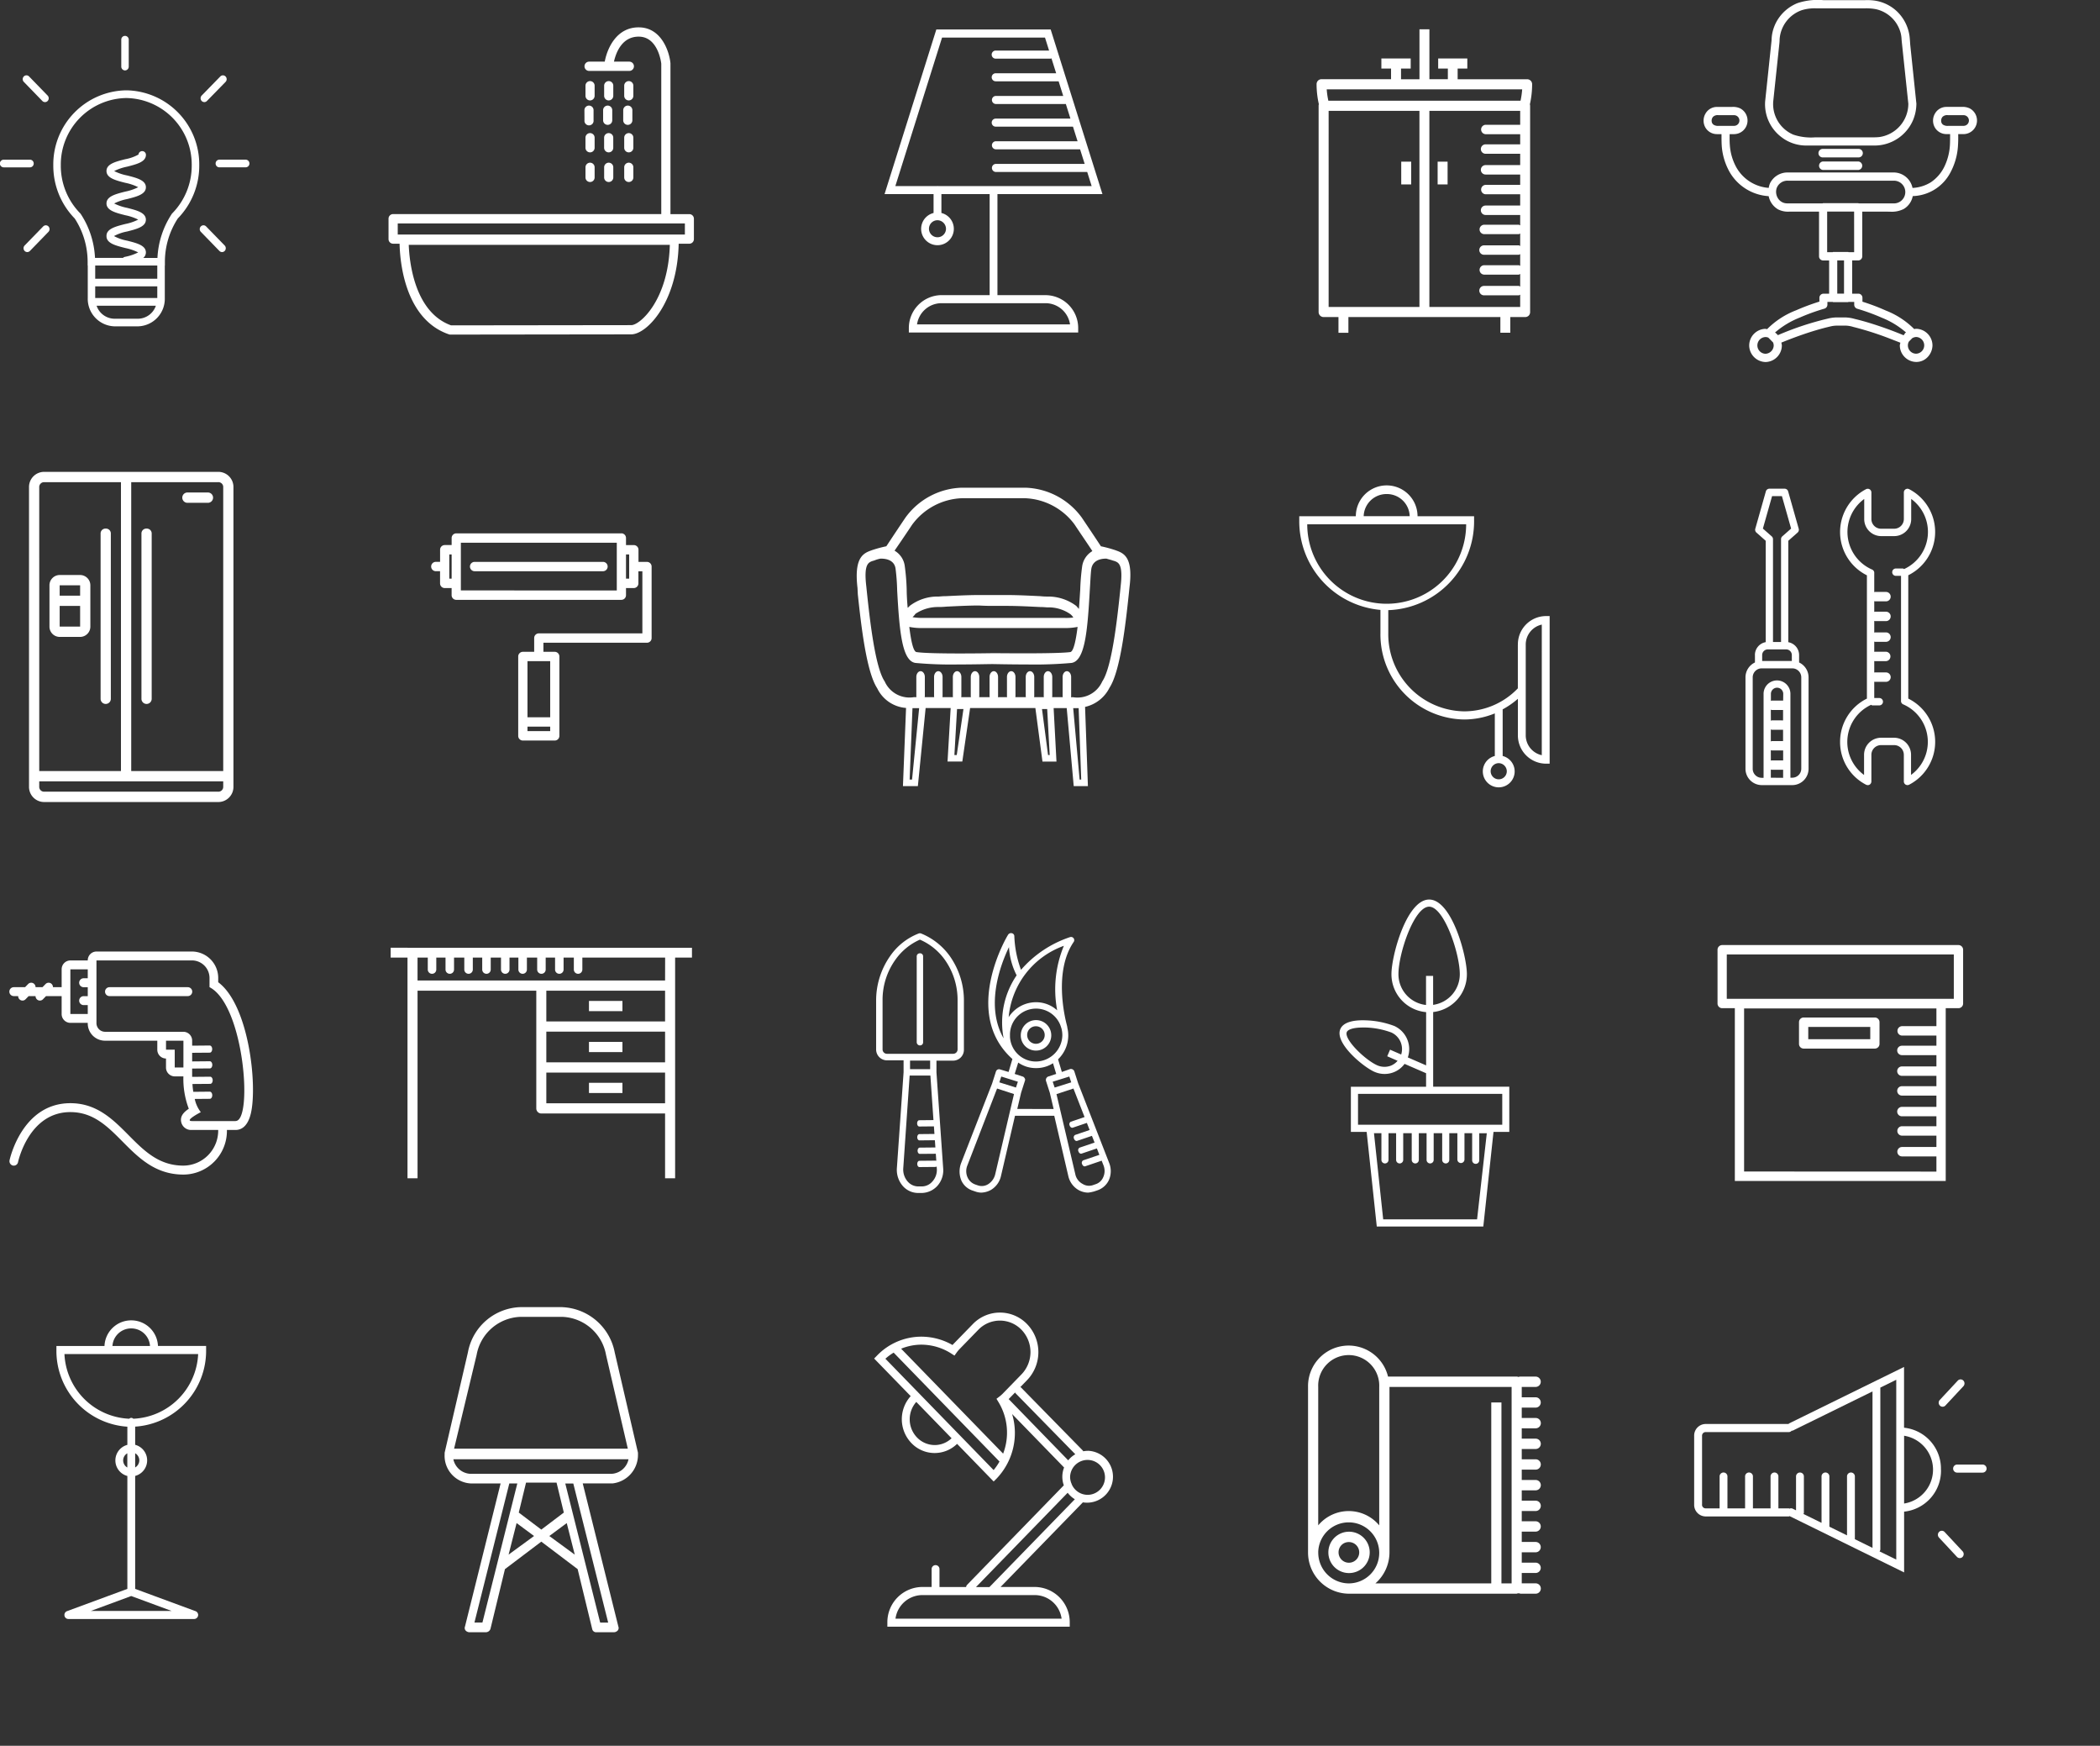 <svg xmlns="http://www.w3.org/2000/svg" xmlns:xlink="http://www.w3.org/1999/xlink" width="148" height="123" viewBox="0 0 148 123"><rect x="0" y="0" width="148" height="123" fill="#333333" stroke="none"/><defs><clipPath id="a"><rect width="140" height="115" fill="#fff"/></clipPath></defs><g transform="translate(3 2)"><g transform="translate(-3 -2)" clip-path="url(#a)"><path d="M130.9,97.39a2.9,2.9,0,0,0-2.6-2.956V90.153l-8.1,3.977c-.018.009-.022.03-.037.042H114.3a.817.817,0,0,0-.792.836v4.843a.816.816,0,0,0,.792.834h5.879c.022,0,.035-.018.055-.022l8.07,3.966v-4.281a2.9,2.9,0,0,0,2.6-2.958m-16.839,2.461V95.008a.253.253,0,0,1,.239-.266h5.879a.268.268,0,0,0,.2-.1c.022,0,.044.007.065,0l5.629-2.765V102.9l-1.243-.611V97.883a.277.277,0,1,0-.553,0v4.136l-1.243-.611V97.883a.277.277,0,1,0-.553,0v3.254l-1.273-.625c.008-.027.029-.045.029-.074V97.884a.277.277,0,1,0-.553,0v2.371l-.239-.118a.26.26,0,0,0-.222,0c-.017,0-.027-.019-.045-.019h-.737V97.883a.277.277,0,1,0-.553,0v2.233h-1.242V97.883a.277.277,0,1,0-.553,0v2.233h-1.243V97.883a.277.277,0,1,0-.553,0v2.233h-1a.254.254,0,0,1-.239-.265m13.689,3.875-1.177-.578a.275.275,0,0,0,.055-.135V91.607l1.122-.551Zm.553-3.947V95a2.418,2.418,0,0,1,0,4.776" transform="translate(5.89 6.158)" fill="#fff"/><path d="M132.933,96.59h-1.79a.284.284,0,0,0,0,.568h1.79a.284.284,0,0,0,0-.568" transform="translate(6.79 6.598)" fill="#fff"/><path d="M130.314,101.045a.272.272,0,0,0-.391-.009.291.291,0,0,0-.008.4l1.266,1.359a.271.271,0,0,0,.2.088.268.268,0,0,0,.191-.079.29.29,0,0,0,.008-.4Z" transform="translate(6.737 6.896)" fill="#fff"/><path d="M130.168,92.9a.272.272,0,0,0,.2-.088l1.266-1.359a.29.29,0,0,0-.008-.4.271.271,0,0,0-.391.009l-1.266,1.359a.289.289,0,0,0,.008.4.268.268,0,0,0,.191.079" transform="translate(6.74 6.214)" fill="#fff"/><path d="M73.609,96.308a1.735,1.735,0,0,0-.309.032c-.009-.014-.006-.032-.018-.044l-4.373-4.461c-.012-.012-.028-.009-.04-.017l.48-.494a2.847,2.847,0,0,0,0-3.941,2.657,2.657,0,0,0-3.832,0L64.2,88.735c-.038.037-.074.077-.108.118a4.443,4.443,0,0,0-2.2-.589,4.348,4.348,0,0,0-3.13,1.341l-.195.2,2.576,2.649a2.427,2.427,0,0,0,.053,3.31,2.262,2.262,0,0,0,3.217.053l2.578,2.652.2-.2a4.65,4.65,0,0,0,1.1-4.553l3.663,3.767a1.778,1.778,0,0,0-.019,1.255l-6.826,7.021a.268.268,0,0,0-.059.145H63.172v-1.249a.277.277,0,1,0-.553,0V105.9h-.676a2.482,2.482,0,0,0-2.444,2.513v.285H72.352v-.285a2.482,2.482,0,0,0-2.445-2.513H67.478l5.8-5.962a1.829,1.829,0,1,0,.333-3.634m-9.6-6.846.218.14.153-.213a2.15,2.15,0,0,1,.211-.253l1.313-1.35a2.114,2.114,0,0,1,3.049,0,2.265,2.265,0,0,1,0,3.135l-1.313,1.35a2.159,2.159,0,0,1-.247.218l-.206.157.136.224a4.145,4.145,0,0,1,.333,3.64l-7.188-7.393a3.741,3.741,0,0,1,1.422-.285,3.922,3.922,0,0,1,2.118.629M62.84,95.9a1.732,1.732,0,0,1-1.25-.532,1.847,1.847,0,0,1-.053-2.505l2.488,2.559a1.725,1.725,0,0,1-1.185.479m4.148,1.763-7.628-7.846a3.888,3.888,0,0,1,.582-.429l7.46,7.673a4.036,4.036,0,0,1-.413.6m1.059-5,.455-.468c.009.014.006.032.018.044l4.223,4.311a1.768,1.768,0,0,0-.5.429Zm3.732,15.471H60.072a1.915,1.915,0,0,1,1.87-1.661h7.965a1.912,1.912,0,0,1,1.871,1.661M66.7,105.9l0,.006h-.954l6.46-6.644a1.8,1.8,0,0,0,.506.457Zm6.906-6.491a1.227,1.227,0,0,1-1.112-.739c-.012-.025-.009-.052-.028-.073a1.271,1.271,0,0,1-.089-.453,1.23,1.23,0,1,1,1.23,1.265" transform="translate(3.039 5.913)" fill="#fff"/><path d="M62.719,14.873a1.152,1.152,0,1,0,.553,0v-1.33h3.4v7.118H63.259a2.318,2.318,0,0,0-2.282,2.348v.285H72.912V23.01a2.318,2.318,0,0,0-2.283-2.348H67.221V13.543h7.4l-3.649-11.6H62.914l-3.649,11.6h3.454ZM63.595,16a.6.6,0,1,1-.6-.616h0a.609.609,0,0,1,.6.616m8.742,6.724H61.553a1.747,1.747,0,0,1,1.706-1.495H70.63a1.748,1.748,0,0,1,1.707,1.495M63.317,2.517h7.256l.287.912H67.1A.285.285,0,0,0,67.1,4h3.873c.021,0,.035-.018.055-.024l.331,1.052H67.1a.284.284,0,0,0,0,.568h4.433l0,0,.324,1.03H67.1a.285.285,0,0,0,0,.569h4.926c.005,0,.008-.005.014-.006l.325,1.034H67.1a.284.284,0,0,0,0,.568h5.444l.324,1.028H67.1a.285.285,0,0,0,0,.569h5.945l.324,1.027H67.1a.285.285,0,0,0,0,.569h6.448l.312.992H63.018c-.008,0-.014-.009-.022-.009s-.013.007-.021.009H60.026Z" transform="translate(3.075 0.133)" fill="#fff"/><path d="M102.455,43.238v3.072a5.235,5.235,0,0,1-3.787,1.62,5.428,5.428,0,0,1-5.344-5.5V40.8a6.259,6.259,0,0,0,6.047-6.331v-.284H95.386a2.175,2.175,0,0,0-4.35,0H87.05v.284a6.269,6.269,0,0,0,5.721,6.314v1.655a5.99,5.99,0,0,0,5.9,6.066,5.752,5.752,0,0,0,2.161-.429v3a1.122,1.122,0,1,0,.553,0V47.805c0-.005-.005-.007-.005-.012a5.88,5.88,0,0,0,1.078-.747V49.6a1.992,1.992,0,0,0,1.961,2.017h.277v-10.4h-.277a1.991,1.991,0,0,0-1.961,2.017M93.212,32.62a1.607,1.607,0,0,1,1.621,1.561H91.59a1.608,1.608,0,0,1,1.622-1.561m-5.6,2.13h11.2a5.6,5.6,0,0,1-11.2,0m14.065,17.416a.569.569,0,1,1-.569-.585.578.578,0,0,1,.569.585m2.465-1.146a1.438,1.438,0,0,1-1.131-1.419V43.238a1.441,1.441,0,0,1,1.131-1.42Z" transform="translate(4.517 2.189)" fill="#fff"/><path d="M9.053,87.08a1.882,1.882,0,0,0-1.885,1.807H3.78v.285a5.352,5.352,0,0,0,5,5.4v1.28a1.134,1.134,0,0,0,0,2.193V106l-4.253,1.569a.285.285,0,0,0-.179.316.279.279,0,0,0,.272.236h8.871a.285.285,0,0,0,.075-.558L9.33,106V98.041a1.134,1.134,0,0,0,0-2.193v-1.28a5.353,5.353,0,0,0,5-5.4v-.285H10.937A1.882,1.882,0,0,0,9.053,87.08m0,.568a1.319,1.319,0,0,1,1.323,1.238H7.729a1.319,1.319,0,0,1,1.324-1.238m-.569,9.3a.578.578,0,0,1,.292-.5v1a.581.581,0,0,1-.292-.5M6.208,107.553l2.844-1.05,2.844,1.05ZM9.622,96.944a.581.581,0,0,1-.292.5v-1a.578.578,0,0,1,.292.5M9.2,94.012a.2.2,0,0,0-.287,0,4.781,4.781,0,0,1-4.567-4.556h9.423A4.783,4.783,0,0,1,9.2,94.012" transform="translate(0.196 5.948)" fill="#fff"/><path d="M5.991,18.032V18.3H6v2.285a1.94,1.94,0,0,0,1.865,2h1.7a1.939,1.939,0,0,0,1.864-2V18.3h.007v-.271a5.607,5.607,0,0,1,.911-3.045,5.328,5.328,0,0,0,1.511-3.742A5.222,5.222,0,0,0,8.712,5.957a5.221,5.221,0,0,0-5.141,5.288A5.322,5.322,0,0,0,5.08,14.986a5.6,5.6,0,0,1,.911,3.046M10.9,20.589v0H6.525v-.819H10.9Zm-1.338,1.46h-1.7a1.345,1.345,0,0,1-1.24-.917H10.8a1.344,1.344,0,0,1-1.239.917M10.9,19.232H6.525V18.3H10.9ZM8.712,6.5a4.687,4.687,0,0,1,4.615,4.748,4.785,4.785,0,0,1-1.373,3.377l-.019.018-.015.024a6.161,6.161,0,0,0-1.009,3.1h-1a.5.5,0,0,0,.186-.387c0-.5-.645-.66-1.329-.832a3.156,3.156,0,0,1-.92-.322,3.164,3.164,0,0,1,.921-.322c.683-.173,1.327-.337,1.327-.834s-.645-.66-1.327-.833a3.558,3.558,0,0,1-.908-.308,3.479,3.479,0,0,1,.907-.309c.684-.172,1.329-.337,1.329-.833s-.645-.66-1.329-.833a3.479,3.479,0,0,1-.907-.309,3.605,3.605,0,0,1,.907-.308C9.457,11.16,10.1,11,10.1,10.5a.263.263,0,0,0-.525-.02,2.95,2.95,0,0,1-.928.329c-.683.172-1.327.335-1.327.832s.645.66,1.327.833a3.57,3.57,0,0,1,.908.309,3.57,3.57,0,0,1-.908.309c-.683.173-1.327.335-1.327.833s.645.66,1.327.833a3.6,3.6,0,0,1,.908.308,3.474,3.474,0,0,1-.908.309c-.683.173-1.327.337-1.327.835v.025c0,.5.644.66,1.326.833a3.614,3.614,0,0,1,.908.308,3.5,3.5,0,0,1-.908.309l-.085.022c-.032.009-.047.037-.073.056H6.511a6.161,6.161,0,0,0-1.009-3.1l-.015-.022-.019-.018A4.78,4.78,0,0,1,4.1,11.245,4.688,4.688,0,0,1,8.712,6.5" transform="translate(0.185 0.407)" fill="#fff"/><path d="M2.376,10.8a.267.267,0,0,0-.263-.27H.263a.27.27,0,0,0,0,.541h1.85a.267.267,0,0,0,.263-.27" transform="translate(0 0.72)" fill="#fff"/><path d="M8.388,4.8a.267.267,0,0,0,.263-.27v-1.9a.263.263,0,1,0-.526,0v1.9a.267.267,0,0,0,.263.27" transform="translate(0.422 0.161)" fill="#fff"/><path d="M2.962,14.938,1.654,16.282a.279.279,0,0,0,0,.384.259.259,0,0,0,.372,0l1.307-1.346a.274.274,0,0,0,0-.381.257.257,0,0,0-.371,0" transform="translate(0.082 1.015)" fill="#fff"/><path d="M2.906,6.776a.259.259,0,0,0,.372,0,.277.277,0,0,0,0-.382L1.97,5.048a.257.257,0,0,0-.371,0,.275.275,0,0,0,0,.382Z" transform="translate(0.079 0.339)" fill="#fff"/><path d="M14.446,10.8a.267.267,0,0,0,.263.27h1.85a.27.27,0,0,0,0-.541h-1.85a.267.267,0,0,0-.263.27" transform="translate(0.75 0.72)" fill="#fff"/><path d="M14.769,16.666a.259.259,0,0,0,.372,0,.279.279,0,0,0,0-.384l-1.309-1.344a.258.258,0,0,0-.372,0,.275.275,0,0,0,0,.381Z" transform="translate(0.694 1.015)" fill="#fff"/><path d="M13.7,6.855a.257.257,0,0,0,.186-.079L15.2,5.431a.275.275,0,0,0,0-.382.257.257,0,0,0-.371,0L13.517,6.393a.277.277,0,0,0,0,.382.257.257,0,0,0,.186.079" transform="translate(0.697 0.339)" fill="#fff"/><path d="M93.6,68.232a6.248,6.248,0,0,0-1.988-.394c-.687-.028-1.562.056-1.805.61-.429.979,1.586,2.649,2.38,3.008a1.8,1.8,0,0,0,.737.16,1.746,1.746,0,0,0,.615-.111,1.717,1.717,0,0,0,.792-.6l1.517.659v.955h-5.3V75.7h1.112l.713,6.665h7.508L100.6,75.7h1.112V72.515H96.347V67.253a2.677,2.677,0,0,0,2.376-2.67c0-1.311-1.073-5.256-2.658-5.256s-2.658,3.945-2.658,5.256a2.677,2.677,0,0,0,2.444,2.677v3.751l-1.29-.561a1.794,1.794,0,0,0-.959-2.218m5.84,13.626H92.825l-.649-6.068H92.7v1.88a.248.248,0,1,0,.5,0v-1.88h.536v1.88a.248.248,0,1,0,.5,0v-1.88h.6v1.88a.248.248,0,1,0,.5,0v-1.88h.547v1.88a.248.248,0,1,0,.5,0v-1.88h.6v1.88a.248.248,0,1,0,.5,0v-1.88h.57v1.852a.248.248,0,1,0,.5,0V75.791h.549c0,.007-.007.012-.007.02V77.7a.248.248,0,1,0,.5,0V75.811c0-.009-.007-.013-.007-.02h.539Zm1.775-6.665H91.051V73.019h10.165ZM93.9,64.583c0-1.456,1.108-4.753,2.162-4.753s2.162,3.3,2.162,4.753a2.179,2.179,0,0,1-1.88,2.165V64.706h-.5v2.05A2.179,2.179,0,0,1,93.9,64.583m-.533,6.448A1.277,1.277,0,0,1,92.391,71c-.849-.382-2.35-1.835-2.129-2.341.067-.153.4-.316,1.12-.316.067,0,.138,0,.212,0a5.705,5.705,0,0,1,1.805.351,1.281,1.281,0,0,1,.694,1.552l-.784-.341-.2.465.731.318a1.2,1.2,0,0,1-.475.343" transform="translate(4.657 4.052)" fill="#fff"/><path d="M47.239,14.964H45.9l0-10.633c-.083-.848-.641-2.467-2.149-2.524-1.613-.064-2.3,1.433-2.482,2.413h-1.1a.327.327,0,0,0,0,.654H43a.327.327,0,0,0,0-.654H41.918c.135-.6.556-1.805,1.805-1.76,1.324.051,1.524,1.859,1.53,1.9v10.6h-18.9a.324.324,0,0,0-.322.327v1.434a.324.324,0,0,0,.322.327h.458c.019,1.091.3,5.3,3.475,6.385a.288.288,0,0,0,.1.018l12.744-.016c1.119,0,3.261-2.259,3.35-6.387h.751a.324.324,0,0,0,.322-.327V15.291a.324.324,0,0,0-.322-.327m-4.1,7.821-12.69.016c-2.617-.94-2.945-4.573-2.984-5.673H45.856c-.106,3.891-2.1,5.657-2.718,5.657M46.917,16.4H26.68v-.781H46.917Z" transform="translate(1.351 0.123)" fill="#fff"/><path d="M39.16,8A.322.322,0,1,0,39.8,8V7.287a.322.322,0,1,0-.644,0Z" transform="translate(2.032 0.475)" fill="#fff"/><path d="M40.408,8a.322.322,0,1,0,.644,0V7.287a.322.322,0,1,0-.644,0Z" transform="translate(2.097 0.475)" fill="#fff"/><path d="M41.754,8A.322.322,0,1,0,42.4,8V7.287a.322.322,0,1,0-.644,0Z" transform="translate(2.167 0.475)" fill="#fff"/><path d="M39.55,6.71a.324.324,0,0,0,.322-.327V5.671a.322.322,0,1,0-.644,0v.713a.324.324,0,0,0,.322.327" transform="translate(2.035 0.365)" fill="#fff"/><path d="M40.8,6.71a.324.324,0,0,0,.322-.327V5.671a.322.322,0,1,0-.644,0v.713a.324.324,0,0,0,.322.327" transform="translate(2.1 0.365)" fill="#fff"/><path d="M42.144,6.71a.324.324,0,0,0,.322-.327V5.671a.322.322,0,1,0-.644,0v.713a.324.324,0,0,0,.322.327" transform="translate(2.17 0.365)" fill="#fff"/><path d="M39.872,9.1a.322.322,0,1,0-.645,0v.713a.322.322,0,1,0,.645,0Z" transform="translate(2.035 0.6)" fill="#fff"/><path d="M41.12,9.1a.322.322,0,1,0-.644,0v.713a.322.322,0,1,0,.644,0Z" transform="translate(2.1 0.6)" fill="#fff"/><path d="M42.466,9.1a.322.322,0,1,0-.644,0v.713a.322.322,0,1,0,.644,0Z" transform="translate(2.17 0.6)" fill="#fff"/><path d="M39.55,10.729a.324.324,0,0,0-.322.326v.714a.322.322,0,1,0,.644,0v-.714a.324.324,0,0,0-.322-.326" transform="translate(2.035 0.733)" fill="#fff"/><path d="M40.8,10.729a.324.324,0,0,0-.322.326v.714a.322.322,0,1,0,.644,0v-.714a.324.324,0,0,0-.322-.326" transform="translate(2.1 0.733)" fill="#fff"/><path d="M42.144,10.729a.324.324,0,0,0-.322.326v.714a.322.322,0,1,0,.644,0v-.714a.324.324,0,0,0-.322-.326" transform="translate(2.17 0.733)" fill="#fff"/><path d="M88.354,7.323V21.851a.353.353,0,0,0,.351.356h1.048v1.108h.7V22.206h10.71v1.107h.7V22.207h1.049a.353.353,0,0,0,.248-.1.357.357,0,0,0,.1-.252V7.324a.4.4,0,0,0-.017-.107,6.43,6.43,0,0,0,.159-1.41.352.352,0,0,0-.35-.356h-4.9V4.7h.682V3.99H96.78V4.7h.682v.749h-1.3V1.932h-.7V5.451h-1.3V4.7h.682V3.99H92.777V4.7h.682v.749h-4.9a.347.347,0,0,0-.248.1.356.356,0,0,0-.1.252,6.351,6.351,0,0,0,.16,1.409.373.373,0,0,0-.018.107M95.46,21.494h-6.4V7.679h6.4Zm.7,0V7.679h6.4V8.66h-2.44a.332.332,0,0,0,0,.663h2.44v.715h-2.44a.332.332,0,0,0,0,.664h2.44V11.5h-2.44a.332.332,0,0,0,0,.664h2.44v.729h-2.44a.332.332,0,0,0,0,.663h2.44v.794h-2.44a.332.332,0,0,0,0,.664h2.44v.734c-.037-.015-.066-.046-.108-.046h-2.441a.332.332,0,0,0,0,.663h2.441c.042,0,.072-.03.108-.045V17.2c-.037-.016-.066-.046-.108-.046h-2.441a.332.332,0,0,0,0,.664h2.441c.042,0,.072-.031.108-.046V18.6c-.037-.015-.066-.046-.108-.046h-2.441a.332.332,0,0,0,0,.663h2.441c.042,0,.072-.031.108-.046v.887c-.037-.015-.066-.046-.108-.046h-2.441a.332.332,0,0,0,0,.664h2.441c.042,0,.072-.031.108-.046v.867ZM102.7,6.164a5.656,5.656,0,0,1-.115.8H89.04a5.531,5.531,0,0,1-.115-.8Z" transform="translate(4.577 0.132)" fill="#fff"/><rect width="0.702" height="1.604" transform="translate(101.319 11.39)" fill="#fff"/><rect width="0.702" height="1.604" transform="translate(98.754 11.39)" fill="#fff"/><path d="M67.143,71.143a.227.227,0,0,0-.292.159l-.27.845-2.182,5.6a1.663,1.663,0,0,0,.022,1.233,1.322,1.322,0,0,0,.81.708l.2.068a1.266,1.266,0,0,0,.383.068,1.5,1.5,0,0,0,.675-.183,1.522,1.522,0,0,0,.719-.983l.99-4.249h2.766l.991,4.249a1.515,1.515,0,0,0,.719.983,1.419,1.419,0,0,0,.674.183,2.332,2.332,0,0,0,.45-.091l.2-.068a1.38,1.38,0,0,0,.809-.709,1.561,1.561,0,0,0,.023-1.234l-2.182-5.6-.27-.845a.257.257,0,0,0-.292-.16l-.586.206-.268-.891a2.333,2.333,0,0,0,.719-1.691,2.273,2.273,0,0,0-.068-.548v-.022a.237.237,0,0,0-.022-.092v-.023c-.18-.662-.921-3.861.472-5.894a.225.225,0,0,0-.247-.343,7.85,7.85,0,0,0-3.465,2.308,7.608,7.608,0,0,1-.471-2.376.215.215,0,0,0-.181-.205.244.244,0,0,0-.247.092c-.045.044-3.329,5.527.292,8.772l-.27.914Zm-.338,7.379a1.135,1.135,0,0,1-.5.708.844.844,0,0,1-.7.092l-.2-.068a.933.933,0,0,1-.54-.48,1.066,1.066,0,0,1-.023-.869l2.092-5.414,1.193.388Zm1.553-4.593.269-1.142.27-.845a.182.182,0,0,0-.023-.183.229.229,0,0,0-.134-.114l-.564-.183.248-.8a2.162,2.162,0,0,0,1.259.389,2.194,2.194,0,0,0,1.193-.343l.225.754-.563.183a.263.263,0,0,0-.158.3l.271.845.269,1.142Zm3.958-1.438L73.1,74.5l-.969.329a.2.2,0,0,0-.084.262c.038.116.139.188.223.158l.992-.337.195.5-1.019.346a.2.2,0,0,0-.084.262c.038.116.139.188.223.158l1.042-.354.187.473-1.054.358a.2.2,0,0,0-.084.263c.038.115.138.187.223.157l1.077-.364.176.451-1.136.386a.2.2,0,0,0-.084.263c.038.115.139.187.223.157l1.153-.391.005-.005.124.317a1.062,1.062,0,0,1-.022.867.872.872,0,0,1-.541.48l-.2.068a.849.849,0,0,1-.7-.091,1,1,0,0,1-.518-.686l-1.327-5.643Zm-.291-.846.135.41-1.169.366-.137-.411Zm-4.635-2.7c-1.3-2.284-.225-5.163.383-6.419a5,5,0,0,0,.54,1.988,5.9,5.9,0,0,0-.923,4.409Zm4.252-6.51a7.994,7.994,0,0,0-.472,4.546,2.212,2.212,0,0,0-1.507-.572,2.3,2.3,0,0,0-1.912,1.052,5.9,5.9,0,0,1,3.892-5.026m-3.8,6.443v-.138a1.839,1.839,0,0,1,3.6-.57c0,.022.023.045.023.067a1.85,1.85,0,0,1,.068.5,1.883,1.883,0,0,1-1.868,1.85,1.833,1.833,0,0,1-1.822-1.712M68.4,72.01l-.136.411-1.17-.366.135-.41Z" transform="translate(3.336 4.204)" fill="#fff"/><path d="M69.449,69.425a1.074,1.074,0,1,0-1.057-1.074,1.064,1.064,0,0,0,1.057,1.074m0-1.714a.618.618,0,1,1-.607.616.609.609,0,0,1,.607-.616" transform="translate(3.549 4.596)" fill="#fff"/><path d="M61.875,61.568a.244.244,0,0,0-.179,0,4.348,4.348,0,0,0-2,1.577A5.453,5.453,0,0,0,58.7,66.3v3.427a.765.765,0,0,0,.765.777h1.17v.846l-.472,6.739a1.735,1.735,0,0,0,.427,1.28,1.445,1.445,0,0,0,1.081.48h.247a1.532,1.532,0,0,0,1.08-.48,1.648,1.648,0,0,0,.426-1.28l-.472-6.739v-.824h1.17a.764.764,0,0,0,.765-.776V66.321a5.411,5.411,0,0,0-.989-3.154,4.628,4.628,0,0,0-2.026-1.6m.788,17.479a.984.984,0,0,1-.742.342h-.247a.99.99,0,0,1-.744-.342,1.283,1.283,0,0,1-.315-.937l.451-6.534h1.461l.216,3.139-1,.01c-.084,0-.151.1-.15.223s.068.221.155.22l1.028-.01.037.534-1.059.01c-.085,0-.154.1-.153.223s.072.221.155.22l1.088-.011.035.51-1.1.011c-.085,0-.154.1-.153.222s.072.221.156.22l1.128-.009.034.505c-.012-.005-.022-.021-.037-.021l-1.152.011c-.086,0-.154.1-.153.223s.069.221.155.22l1.153-.01c.023,0,.04-.023.06-.037l.009.13a1.214,1.214,0,0,1-.315.937M61.09,70.524h1.417v.6H61.09Zm3.351-.8a.31.31,0,0,1-.316.319H59.469a.309.309,0,0,1-.315-.319V66.3a4.852,4.852,0,0,1,.9-2.878A4.172,4.172,0,0,1,61.786,62a4.207,4.207,0,0,1,1.755,1.417,4.9,4.9,0,0,1,.9,2.878Z" transform="translate(3.046 4.204)" fill="#fff"/><path d="M61.645,62.872a.215.215,0,0,0-.225.23v6.031a.228.228,0,0,0,.225.229.215.215,0,0,0,.225-.229V63.1a.215.215,0,0,0-.225-.23" transform="translate(3.187 4.295)" fill="#fff"/><path d="M27.361,62.505H26.174V63.2h1.187V78.75h.708V65.532h8.369v8.292a.357.357,0,0,0,.354.359h8.722V78.75h.708V63.2h1.187v-.694H27.361ZM45.514,73.463H37.145V71.3h8.369Zm0-2.883H37.145V68.415h8.369Zm0-2.883H37.145V65.53h8.369Zm0-2.884H28.068V63.2h.722v.841a.3.3,0,1,0,.6,0V63.2h.651v.841a.3.3,0,1,0,.6,0V63.2h.723v.841a.3.3,0,1,0,.6,0V63.2h.663v.841a.3.3,0,1,0,.6,0V63.2h.723v.841a.3.3,0,1,0,.6,0V63.2h.626v.841a.3.3,0,1,0,.6,0V63.2H36.5v.841a.3.3,0,1,0,.6,0V63.2h.661v.841a.3.3,0,1,0,.6,0V63.2h.723v.841a.3.3,0,1,0,.6,0V63.2h5.834Z" transform="translate(1.358 4.27)" fill="#fff"/><rect width="2.359" height="0.719" transform="translate(41.508 70.523)" fill="#fff"/><rect width="2.359" height="0.719" transform="translate(41.508 73.408)" fill="#fff"/><rect width="2.359" height="0.719" transform="translate(41.508 76.291)" fill="#fff"/><path d="M119.513,9.736a2.868,2.868,0,0,0,1.661.518h4.815a2.953,2.953,0,0,0,2.7-1.793,3.039,3.039,0,0,0,.234-1.117.294.294,0,0,0,0-.043.274.274,0,0,0-.006-.06L128.5,3.248c-.011-.1-.018-.205-.025-.31-.009-.137-.02-.275-.037-.411a2.963,2.963,0,0,0-.826-1.668,2.889,2.889,0,0,0-1.673-.823A3.859,3.859,0,0,0,125.3.011h-2.545c-.125,0-.251,0-.38,0a4.567,4.567,0,0,0-1.821.205,2.945,2.945,0,0,0-1.466,1.271,2.882,2.882,0,0,0-.335.943,3.071,3.071,0,0,0-.033.331c0,.068-.007.135-.015.2L118.5,4.917q-.117,1.114-.235,2.223a2.9,2.9,0,0,0,1.25,2.595m-.688-2.516.445-4.2c.006-.062.009-.125.012-.188,0-.045,0-.089.006-.132A2.341,2.341,0,0,1,120.842.719,3.093,3.093,0,0,1,121.87.588h3.419a3.482,3.482,0,0,1,.815.066,2.339,2.339,0,0,1,1.358.914,2.381,2.381,0,0,1,.357.77,2.266,2.266,0,0,1,.06.433c.005.063.011.125.017.188l.032.3c.012.109.023.217.034.327l.394,3.723A2.373,2.373,0,0,1,126.3,9.658a4.633,4.633,0,0,1-.5.018h-3.684c-.1,0-.206,0-.311,0a3.917,3.917,0,0,1-1.561-.192,2.338,2.338,0,0,1-1.414-2.267" transform="translate(6.136 0)" fill="#fff"/><path d="M124.662,9.82h-2.527a.3.3,0,0,0,0,.6h2.527a.3.3,0,0,0,0-.6" transform="translate(6.323 0.671)" fill="#fff"/><path d="M124.662,10.651h-2.527a.3.3,0,0,0,0,.594h2.527a.3.3,0,0,0,0-.594" transform="translate(6.323 0.728)" fill="#fff"/><path d="M115.074,8.969h.329c0,.286,0,.58.02.871a4.432,4.432,0,0,0,.543,1.783,3.423,3.423,0,0,0,2.761,1.716,1.39,1.39,0,0,0,.666.932,1.537,1.537,0,0,0,.773.159h2.111v3.149a.288.288,0,0,0,.286.29h.425V20.21h-.4a.288.288,0,0,0-.285.291v.267a15.456,15.456,0,0,0-1.641.612,5.816,5.816,0,0,0-2.048,1.332.918.918,0,0,0-.107-.025h-.021a1.177,1.177,0,0,0-1.131,1.139v.03c0,.011,0,.022,0,.033a1.18,1.18,0,0,0,1.148,1.136h.022a1.178,1.178,0,0,0,1.132-1.167,1,1,0,0,0-.039-.2c.191-.077.382-.154.575-.228.651-.25,1.251-.457,1.833-.632.365-.109.706-.2,1.036-.276a1.928,1.928,0,0,1,.509-.061h.616a2,2,0,0,1,.5.091c.05.013.1.027.151.038a22.012,22.012,0,0,1,2.294.734c.259.1.516.2.774.3.035.013.069.028.105.043a1.235,1.235,0,0,0-.041.183,1.174,1.174,0,0,0,1.149,1.17h.024a1.084,1.084,0,0,0,.758-.314,1.237,1.237,0,0,0,.37-.825v-.059a1.179,1.179,0,0,0-1.149-1.139H129.1a1.067,1.067,0,0,0-.114.022,5.8,5.8,0,0,0-2-1.307,14.959,14.959,0,0,0-1.65-.624V20.5a.288.288,0,0,0-.285-.291h-.439V17.868h.424a.289.289,0,0,0,.287-.29V14.429h1.46c.082,0,.166,0,.251,0s.181.005.272.005a1.866,1.866,0,0,0,.941-.192,1.357,1.357,0,0,0,.635-.908,3.1,3.1,0,0,0,2.667-1.687,4.553,4.553,0,0,0,.514-1.773,9.03,9.03,0,0,0,.021-.907v0h.381a.957.957,0,0,0,.944-.916.283.283,0,0,0,0-.043.276.276,0,0,0,0-.042.968.968,0,0,0-.521-.816,1.183,1.183,0,0,0-.569-.1h-1.067a.925.925,0,0,0-.808.474.983.983,0,0,0-.005.976.941.941,0,0,0,.809.466h.266c0,.245,0,.5-.011.744a4.017,4.017,0,0,1-.4,1.563,2.811,2.811,0,0,1-.956,1.094,2.709,2.709,0,0,1-1.282.392,1.361,1.361,0,0,0-1.288-1.089c-.065,0-.133,0-.2,0h-7.306a1.368,1.368,0,0,0-1.24.744,1.277,1.277,0,0,0-.1.342,2.859,2.859,0,0,1-2.287-1.456,3.782,3.782,0,0,1-.454-1.554c-.02-.253-.017-.515-.014-.768V8.969h.317a.957.957,0,0,0,.944-.916.285.285,0,0,0,0-.043.278.278,0,0,0,0-.042.968.968,0,0,0-.521-.816,1.183,1.183,0,0,0-.569-.1h-1.067a.925.925,0,0,0-.808.474.983.983,0,0,0-.005.976.938.938,0,0,0,.809.466m.149-.582h-.02a.587.587,0,0,1-.352-.075.317.317,0,0,1-.142-.235.417.417,0,0,1,.094-.325.466.466,0,0,1,.386-.118h1.09a.376.376,0,1,1,.017.752Zm9.526,8.9h-.386c-.015,0-.024-.017-.04-.017h-1.05c-.015,0-.024.015-.039.017h-.387v-2.86h1.9Zm.323-3.439c-.016,0-.022-.015-.039-.015h-2.47c-.015,0-.023.013-.038.015h-2.5a.756.756,0,0,1-.614-.313.854.854,0,0,1-.13-.737.808.808,0,0,1,.809-.548h7.474a.8.8,0,1,1-.02,1.6Zm-1.036,6.361h-.477V17.868h.477Zm-5,3.439a.63.63,0,0,1,.044.209.6.6,0,0,1-.583.587h-.009a.589.589,0,0,1,.014-1.177h.011a.524.524,0,0,1,.19.041Zm9.569-.059.238-.243a.6.6,0,0,1,.275-.083h.011a.589.589,0,0,1-.015,1.177h-.011a.586.586,0,0,1-.566-.59.554.554,0,0,1,.068-.262M128.341,23a1.016,1.016,0,0,0-.1.141c-.768-.322-1.581-.615-2.424-.874-.374-.113-.716-.206-1.047-.284a2.675,2.675,0,0,0-.643-.1H123.5a2.765,2.765,0,0,0-.624.088,21.01,21.01,0,0,0-3.5,1.162,1.18,1.18,0,0,0-.2-.189,6.065,6.065,0,0,1,1.748-1.053,14.014,14.014,0,0,1,1.734-.627.294.294,0,0,0,.209-.281V20.79h.367c.014,0,.021.015.035.015h1.05c.016,0,.022-.013.037-.015h.4v.2a.3.3,0,0,0,.207.279,14.706,14.706,0,0,1,1.745.637,5.937,5.937,0,0,1,1.7,1.037c-.025.021-.056.03-.079.053M131.4,8.386h-.02a.587.587,0,0,1-.352-.075.317.317,0,0,1-.142-.235.417.417,0,0,1,.094-.325.466.466,0,0,1,.386-.118h1.09a.376.376,0,1,1,.016.752Z" transform="translate(5.922 0.482)" fill="#fff"/><path d="M75.742,36.61l-.069-.027a8.791,8.791,0,0,0-1.063-.291c-.139-.212-.486-.74-1.341-2.011a5.11,5.11,0,0,0-3.977-2.116H64.805a5.082,5.082,0,0,0-3.977,2.116c-.855,1.27-1.2,1.8-1.341,2.011a8.791,8.791,0,0,0-1.063.291l-.069.027c-.579.212-1.133.608-.9,2.618l.023.45c.231,2.169.6,5.449,1.364,6.614a2.453,2.453,0,0,0,2.035,1.391l-.219,5.507H61.71l.547-5.5h.814l.289,0h.422l.239,0-.22,3.769h1.041l.549-3.769h4.6l.5,3.77h.987l-.2-3.769h.42l.379,0H72.2l.494,5.5h1l-.2-5.582a2.548,2.548,0,0,0,1.718-1.344c.764-1.163,1.134-4.443,1.364-6.612l.046-.45c.255-2.011-.3-2.381-.878-2.593M61.336,34.732a4.557,4.557,0,0,1,3.469-1.826h4.462a4.555,4.555,0,0,1,3.468,1.826c.741,1.11,1.111,1.64,1.272,1.9a1.493,1.493,0,0,0-.716,1.059,15.466,15.466,0,0,0-.139,1.667c-.023.317-.046.794-.093,1.349l-.185-.212a3.283,3.283,0,0,0-2.034-.661,4.724,4.724,0,0,1-.509-.027c-.577-.026-1.525-.079-2.312-.079H65.985c-.787,0-1.735.053-2.312.079-.255,0-.44.027-.509.027a3.247,3.247,0,0,0-2.034.661.691.691,0,0,1-.139.132c-.046-.529-.069-.979-.069-1.3a15.468,15.468,0,0,0-.139-1.667,1.466,1.466,0,0,0-.716-1.058c.162-.238.532-.768,1.271-1.878m.694,7.328H72.042a4.224,4.224,0,0,0,.925-.08c-.116.926-.278,1.72-.509,1.773-.948.132-4.924.079-5.433.079-.046,0-4.416.079-5.411-.079-.23-.028-.392-.82-.508-1.773a4.21,4.21,0,0,0,.925.08m-.694-.767a1.692,1.692,0,0,0,.208-.239,2.837,2.837,0,0,1,1.619-.475c.069,0,.278,0,.555-.027.577-.026,1.526-.079,2.289-.079.463.027.855.027.971.027h1.04c.764,0,1.711.052,2.289.079.278,0,.463.026.532.026a2.682,2.682,0,0,1,1.618.478.935.935,0,0,1,.208.237,3.874,3.874,0,0,1-.624.027H62.03a3.951,3.951,0,0,1-.694-.052M61.3,52.729h-.17l.2-5.034H61.8ZM64.45,51h-.166l.187-3.239h.451Zm6.435,0-.427-3.239h.366L71,51Zm2.224,1.729-.452-5.034h.384l.181,5.034ZM76,39.124l-.046.448c-.208,1.958-.579,5.265-1.249,6.243a1.91,1.91,0,0,1-2.059,1.111H72.5a.429.429,0,0,0,.012-.074V45.5c0-.224-.136-.407-.3-.407s-.3.183-.3.407v1.349a.566.566,0,0,0,.011.074H71.17a.564.564,0,0,0,.011-.074V45.5c0-.224-.136-.407-.3-.407s-.3.183-.3.407v1.349a.43.43,0,0,0,.012.074H69.9a.568.568,0,0,0,.012-.074V45.5c0-.224-.136-.407-.3-.407s-.3.183-.3.407v1.349a.564.564,0,0,0,.011.074h-.746a.566.566,0,0,0,.012-.074V45.5c0-.224-.136-.407-.3-.407s-.3.183-.3.407v1.349a.564.564,0,0,0,.011.074h-.65a.564.564,0,0,0,.012-.074V45.5c0-.224-.136-.407-.3-.407s-.3.183-.3.407v1.349a.564.564,0,0,0,.011.074h-.746a.567.567,0,0,0,.011-.074V45.5c0-.224-.136-.407-.3-.407s-.3.183-.3.407v1.349a.566.566,0,0,0,.012.074h-.687a.43.43,0,0,0,.012-.074V45.5c0-.224-.136-.407-.3-.407s-.3.183-.3.407v1.349a.564.564,0,0,0,.011.074h-.746a.564.564,0,0,0,.011-.074V45.5c0-.224-.135-.407-.3-.407s-.3.183-.3.407v1.349a.566.566,0,0,0,.012.074h-.674a.43.43,0,0,0,.012-.074V45.5c0-.224-.136-.407-.3-.407s-.3.183-.3.407v1.349a.566.566,0,0,0,.011.074H61.43a1.911,1.911,0,0,1-2.059-1.111c-.67-.979-1.04-4.285-1.249-6.243l-.046-.448c-.185-1.561.139-1.693.463-1.8l.093-.026a2.184,2.184,0,0,1,.44-.132c.138,0,.948-.027,1.063.688a14.375,14.375,0,0,1,.116,1.561c.162,2.91.347,4.972,1.294,5.1a27.491,27.491,0,0,0,2.983.107c1.11,0,2.173-.027,2.451-.027.093,0,1.225.027,2.451.027a29.421,29.421,0,0,0,3.1-.107c.948-.132,1.133-2.194,1.295-5.1.045-.689.068-1.3.115-1.561.139-.715.949-.688,1.063-.688.162.052.3.079.44.132l.093.026c.324.107.647.239.463,1.8" transform="translate(2.978 2.197)" fill="#fff"/><path d="M38.089,86.208H35.118A3.885,3.885,0,0,0,31.43,89.4l-1.64,7.066v.113a1.948,1.948,0,0,0,1.845,2.051h2.1l-2.511,10.084a.273.273,0,0,0,.052.285.374.374,0,0,0,.256.114H32.71a.349.349,0,0,0,.308-.229l1.023-4.217,2.562-1.937,2.561,1.937,1.025,4.217a.283.283,0,0,0,.307.229h1.229a.374.374,0,0,0,.257-.114.273.273,0,0,0,.052-.285L39.523,98.628h2.1a2.02,2.02,0,0,0,1.793-2.051v-.113L41.777,89.4a3.927,3.927,0,0,0-3.688-3.19m-5.635,22.219h-.563l2.458-9.8h.564Zm1.844-4.785.564-2.222,1.23.911Zm.717-2.962.512-2.109h2.151l.512,2.109-1.587,1.2Zm2.152,1.652,1.229-.911.564,2.222Zm4.149,6.1h-.564l-2.459-9.8h.565Zm.256-10.483H31.583a1.292,1.292,0,0,1-1.178-1.025H42.75a1.291,1.291,0,0,1-1.178,1.025M30.457,96.179l1.588-6.609a3.253,3.253,0,0,1,3.073-2.677h2.972a3.254,3.254,0,0,1,3.074,2.677L42.7,96.179Z" transform="translate(1.546 5.889)" fill="#fff"/><path d="M15.346,64.917v-.279a1.864,1.864,0,0,0-1.839-1.884H6.764a.618.618,0,0,0-.612.628H4.926a.621.621,0,0,0-.614.628v1.257H3.7a.318.318,0,0,0-.089-.222.3.3,0,0,0-.433,0l-.217.222H2.473a.318.318,0,0,0-.089-.222.3.3,0,0,0-.434,0l-.216.222H.94a.314.314,0,0,0,0,.628h.307a.318.318,0,0,0,.089.222.3.3,0,0,0,.434,0l.216-.222h.486a.323.323,0,0,0,.089.222.3.3,0,0,0,.434,0l.216-.222h1.1v1.257a.622.622,0,0,0,.614.629H6.152a1.216,1.216,0,0,0,1.225,1.256h3.676v.629a.621.621,0,0,0,.613.628v.629a.622.622,0,0,0,.614.629h.612a5.9,5.9,0,0,0,.381,2.28c-.418.281-.621.565-.532.95a.71.71,0,0,0,.762.542h1.842a2.47,2.47,0,0,1-2.452,2.515c-1.734,0-2.768-1.042-3.863-2.145S6.795,73.44,4.926,73.44C1.5,73.44.649,77.422.641,77.462a.314.314,0,0,0,.237.372.306.306,0,0,0,.362-.245c.007-.034.751-3.521,3.686-3.521,1.618,0,2.618,1.008,3.676,2.076,1.134,1.142,2.308,2.326,4.292,2.326a3.078,3.078,0,0,0,3.065-3.144h.613c.367,0,.853-.206,1.08-1.189.458-1.995-.14-7.605-2.307-9.219m-9.194-.279H5.844a.315.315,0,0,0,0,.629h.308V65.9H5.844a.315.315,0,0,0,0,.629h.308v.628H4.926V64.01H6.152Zm6.742,6.287h-.612V69.668h-.614v-.629h1.227ZM16.572,74.7H13.507c-.607,0,.612-.628.612-.628a2.281,2.281,0,0,1-.428-.931l1.062-.009c.1,0,.174-.114.173-.254s-.081-.251-.177-.25l-1.16.011q-.039-.25-.06-.551l1.254-.01c.1,0,.174-.114.173-.254s-.081-.251-.177-.25l-1.271.011V71l1.248-.01c.1,0,.175-.114.173-.254s-.08-.251-.177-.25l-1.243.011v-.607l1.238-.01c.1,0,.174-.115.174-.254s-.081-.251-.178-.25l-1.234.011v-.35a.62.62,0,0,0-.613-.627H7.378a.612.612,0,0,1-.613-.629v-4.4h6.743a1.241,1.241,0,0,1,1.225,1.256v.629c2.452,1.257,3.065,9.429,1.84,9.429" transform="translate(0.033 4.287)" fill="#fff"/><path d="M12.868,65.107H7.351a.314.314,0,0,0,0,.628h5.517a.314.314,0,0,0,0-.628" transform="translate(0.366 4.447)" fill="#fff"/><path d="M14.018,32.48H12.577a.364.364,0,0,0,0,.728h1.441a.364.364,0,0,0,0-.728" transform="translate(0.634 2.219)" fill="#fff"/><path d="M9.837,34.862a.342.342,0,0,0-.36.363V46.856a.36.36,0,1,0,.721,0V35.225a.342.342,0,0,0-.361-.363" transform="translate(0.492 2.381)" fill="#fff"/><path d="M5.475,37.923H4.033a.726.726,0,0,0-.719.728v2.908a.725.725,0,0,0,.719.726H5.475a.725.725,0,0,0,.721-.726V38.651a.726.726,0,0,0-.721-.728m0,3.634H4.033V40.1H5.475Zm0-2.179H4.033v-.728H5.475Z" transform="translate(0.172 2.59)" fill="#fff"/><path d="M3.024,31.12a1.065,1.065,0,0,0-1.08,1.09V53.291a1.066,1.066,0,0,0,1.08,1.091H15.27a1.066,1.066,0,0,0,1.081-1.091V32.21a1.065,1.065,0,0,0-1.081-1.09Zm-.36,1.09a.342.342,0,0,1,.36-.364h5.4V52.2H2.665ZM15.631,53.291a.342.342,0,0,1-.361.363H3.024a.342.342,0,0,1-.36-.363v-.363H15.631Zm0-21.081V52.2H9.147V31.845H15.27a.343.343,0,0,1,.361.364" transform="translate(0.101 2.126)" fill="#fff"/><path d="M7.1,34.862a.342.342,0,0,0-.36.363V46.856a.36.36,0,1,0,.721,0V35.225a.342.342,0,0,0-.361-.363" transform="translate(0.35 2.381)" fill="#fff"/><path d="M131.156,78.95V66.777h.9a.329.329,0,0,0,.326-.331V62.66a.33.33,0,0,0-.326-.331H115.4a.33.33,0,0,0-.326.331v3.786a.329.329,0,0,0,.326.331h.894V78.95Zm-14.21-.666V66.795H130.5v1.248h-2.432a.332.332,0,0,0,0,.663H130.5v.715h-2.432a.332.332,0,0,0,0,.664H130.5v.795h-2.432a.332.332,0,0,0,0,.664H130.5v.729h-2.432a.331.331,0,0,0,0,.662H130.5v.795h-2.432a.332.332,0,0,0,0,.664H130.5v.7l0,0h-2.441a.332.332,0,0,0,0,.663H130.5l0,0v.8l0,0h-2.441a.332.332,0,0,0,0,.663H130.5l0,0v1.07Zm-1.22-15.292h16v3.123h-16Z" transform="translate(5.971 4.257)" fill="#fff"/><path d="M125.881,67.106h-5.022a.329.329,0,0,0-.326.331v1.528a.329.329,0,0,0,.326.331h5.022a.329.329,0,0,0,.326-.331V67.437a.329.329,0,0,0-.326-.331m-.326,1.528h-4.37v-.865h4.37Z" transform="translate(6.254 4.584)" fill="#fff"/><path d="M117.614,43.954v.519a1.16,1.16,0,0,0-.667,1.052v6.431a1.151,1.151,0,0,0,1.143,1.158h2.16a1.152,1.152,0,0,0,1.143-1.158V45.526a1.16,1.16,0,0,0-.667-1.052v-.519a.922.922,0,0,0-.762-.91V35.9l.657-.58a.262.262,0,0,0,.078-.268l-.746-2.634a.257.257,0,0,0-.245-.188h-1.078a.258.258,0,0,0-.246.188l-.746,2.634a.264.264,0,0,0,.078.268l.657.58v7.141a.921.921,0,0,0-.761.91m1.121,6.694c.023.005.038.027.063.027h.806v.709c-.007,0-.012-.009-.019-.009h-.8c-.019,0-.031.017-.048.02Zm0-1.458c.023.005.038.027.063.027h.8l0,0v.8l0,0h-.8c-.025,0-.04.021-.063.027Zm0-1.392c.023.005.038.027.063.027h.8l0,0v.732H118.8c-.025,0-.04.021-.063.026Zm.869-.636,0,0h-.8c-.025,0-.04.021-.063.027v-.5a.434.434,0,1,1,.869,0Zm-.869,5.433v-.578c.018,0,.029.02.048.02h.8c.007,0,.012-.007.019-.007V52.6Zm2.146-7.07v6.431a.635.635,0,0,1-.631.639h-.134V46.685a.946.946,0,1,0-1.892,0V52.6h-.134a.636.636,0,0,1-.632-.639V45.526a.636.636,0,0,1,.632-.638h2.16a.635.635,0,0,1,.631.638m-2.705-10.486.647-2.286h.694l.648,2.286-.622.548-.007.006h0a.252.252,0,0,0-.057.08.274.274,0,0,0-.024.107h0v7.248h-.567V35.776h0a.273.273,0,0,0-.022-.094h0a.238.238,0,0,0-.062-.088h0Zm.35,8.512h1.289a.4.4,0,0,1,.4.4v.415h-2.09v-.415a.4.4,0,0,1,.4-.4" transform="translate(6.068 2.202)" fill="#fff"/><path d="M123.285,50.067a3.376,3.376,0,0,0,1.828,3.018.409.409,0,0,0,.057.021.265.265,0,0,0,.064.009l.034,0a.281.281,0,0,0,.1-.035.272.272,0,0,0,.079-.077.283.283,0,0,0,.038-.088.328.328,0,0,0,.006-.063V50.984a.684.684,0,0,1,.678-.688h.929a.684.684,0,0,1,.68.688V52.85a.332.332,0,0,0,.006.064.248.248,0,0,0,.037.085.267.267,0,0,0,.08.078.279.279,0,0,0,.1.035.256.256,0,0,0,.09-.005.307.307,0,0,0,.062-.022,3.4,3.4,0,0,0-.062-6.067V38.328a3.4,3.4,0,0,0,.062-6.065.344.344,0,0,0-.061-.022.219.219,0,0,0-.092-.005.278.278,0,0,0-.1.036.268.268,0,0,0-.078.077.244.244,0,0,0-.037.087.313.313,0,0,0-.006.063v1.866a.683.683,0,0,1-.68.686h-.929a.683.683,0,0,1-.678-.686V32.5a.309.309,0,0,0-.006-.062.262.262,0,0,0-.038-.088.254.254,0,0,0-.08-.078.278.278,0,0,0-.1-.035h0a.277.277,0,0,0-.155.028,3.405,3.405,0,0,0,.063,6.068v8.686a3.389,3.389,0,0,0-1.891,3.05m2.184-2.611c.032.014.058.04.095.04h0l.5,0a.26.26,0,0,0,0-.519h0l-.371,0V45.825c.012,0,.018.012.028.012h.8a.331.331,0,0,0,0-.662h-.8c-.011,0-.017.011-.028.012v-.819c.012,0,.018.012.028.012h.8a.332.332,0,0,0,0-.663h-.8c-.011,0-.017.011-.028.012V43c.017,0,.026.018.044.018h.8a.332.332,0,0,0,0-.663h-.8c-.018,0-.027.016-.044.018v-.831c.017,0,.026.018.044.018h.8a.332.332,0,0,0,0-.663h-.8c-.018,0-.027.015-.044.018v-.766c.017,0,.026.018.044.018h.8a.332.332,0,0,0,0-.663h-.8c-.018,0-.027.016-.044.018V38.17a.345.345,0,0,0,0-.048.264.264,0,0,0-.039-.1.245.245,0,0,0-.08-.078.193.193,0,0,0-.039-.02,2.883,2.883,0,0,1-.549-4.97v1.412a1.2,1.2,0,0,0,1.191,1.205h.929a1.2,1.2,0,0,0,1.191-1.205V32.952a2.877,2.877,0,0,1-.5,4.94c-.032-.014-.058-.04-.095-.04h-.5a.26.26,0,0,0,0,.519h.378v8.809a.29.29,0,0,0,0,.043.259.259,0,0,0,.12.185.318.318,0,0,0,.038.019,2.881,2.881,0,0,1,.548,4.969V50.984a1.2,1.2,0,0,0-1.191-1.207h-.929a1.2,1.2,0,0,0-1.191,1.207V52.4a2.88,2.88,0,0,1,.491-4.94" transform="translate(6.397 2.202)" fill="#fff"/><path d="M90.439,103.933A1.457,1.457,0,1,0,89,102.475a1.452,1.452,0,0,0,1.435,1.458m0-2.184a.728.728,0,1,1-.716.725.716.716,0,0,1,.716-.725" transform="translate(4.618 6.9)" fill="#fff"/><path d="M103.675,94.573a.364.364,0,0,0,.013-.729H102.7v-.729h.972a.364.364,0,0,0,.007-.729H102.7v-.729h.972a.364.364,0,0,0,.007-.729h-1.072a.367.367,0,0,0-.137.027.346.346,0,0,0-.129-.027H93.276a2.859,2.859,0,0,0-5.637.729v11.655h0a2.9,2.9,0,0,0,2.87,2.913h11.836a.315.315,0,0,1,.259,0h1.072a.365.365,0,0,0,.007-.73H102.7v-.729h.972a.364.364,0,0,0,.007-.729H102.7v-.729h.972a.364.364,0,0,0,.007-.729H102.7v-.728h.972a.364.364,0,0,0,.007-.729H102.7V100.4h.972a.364.364,0,0,0,.013-.729H102.7v-.729h.972a.364.364,0,0,0,.013-.729H102.7v-.729h.972a.364.364,0,0,0,.013-.729H102.7V96.03h.972a.364.364,0,0,0,.013-.729H102.7v-.729ZM88.356,91.657a2.152,2.152,0,1,1,4.3,0v9.752a2.8,2.8,0,0,0-4.3,0Zm0,11.657a2.15,2.15,0,1,1,2.153,2.185h0a2.163,2.163,0,0,1-2.15-2.185m13.627,2.185h-.717V92.752h-.717V105.5H92.385a2.913,2.913,0,0,0,.993-2.185h0V91.658h8.608Z" transform="translate(4.547 6.062)" fill="#fff"/><path d="M42.295,35.176H30.657a.328.328,0,0,0-.325.33V36h-.489a.327.327,0,0,0-.325.33v.853H29.2a.33.33,0,0,0,0,.659h.316V38.7a.327.327,0,0,0,.325.33h.489v.5a.328.328,0,0,0,.325.33H42.295a.327.327,0,0,0,.325-.33v-.5h.549a.328.328,0,0,0,.325-.33v-.851h.28v4.374h-7.3a.328.328,0,0,0-.325.33v.969h-.8a.329.329,0,0,0-.325.331v5.59a.328.328,0,0,0,.325.33H37.6a.327.327,0,0,0,.325-.33v-5.59a.329.329,0,0,0-.325-.331h-.8v-.64h7.3a.327.327,0,0,0,.325-.329V37.516a.328.328,0,0,0-.325-.33h-.6v-.853a.328.328,0,0,0-.325-.33H42.62v-.5a.328.328,0,0,0-.325-.33M30.332,38.367h-.165V36.662h.165Zm5.345,10.427h1.6v.316h-1.6Zm1.6-.66h-1.6V44.179h1.6Zm-6.295-8.939v-3.36H41.971V38.7h0v.5Zm11.861-.828H42.62V36.662h.223Z" transform="translate(1.498 2.403)" fill="#fff"/><path d="M40.88,37.057H31.8a.33.33,0,0,0,0,.659H40.88a.33.33,0,0,0,0-.659" transform="translate(1.633 2.531)" fill="#fff"/></g><rect width="140" height="115" transform="translate(-3 -2)" fill="none"/></g></svg>